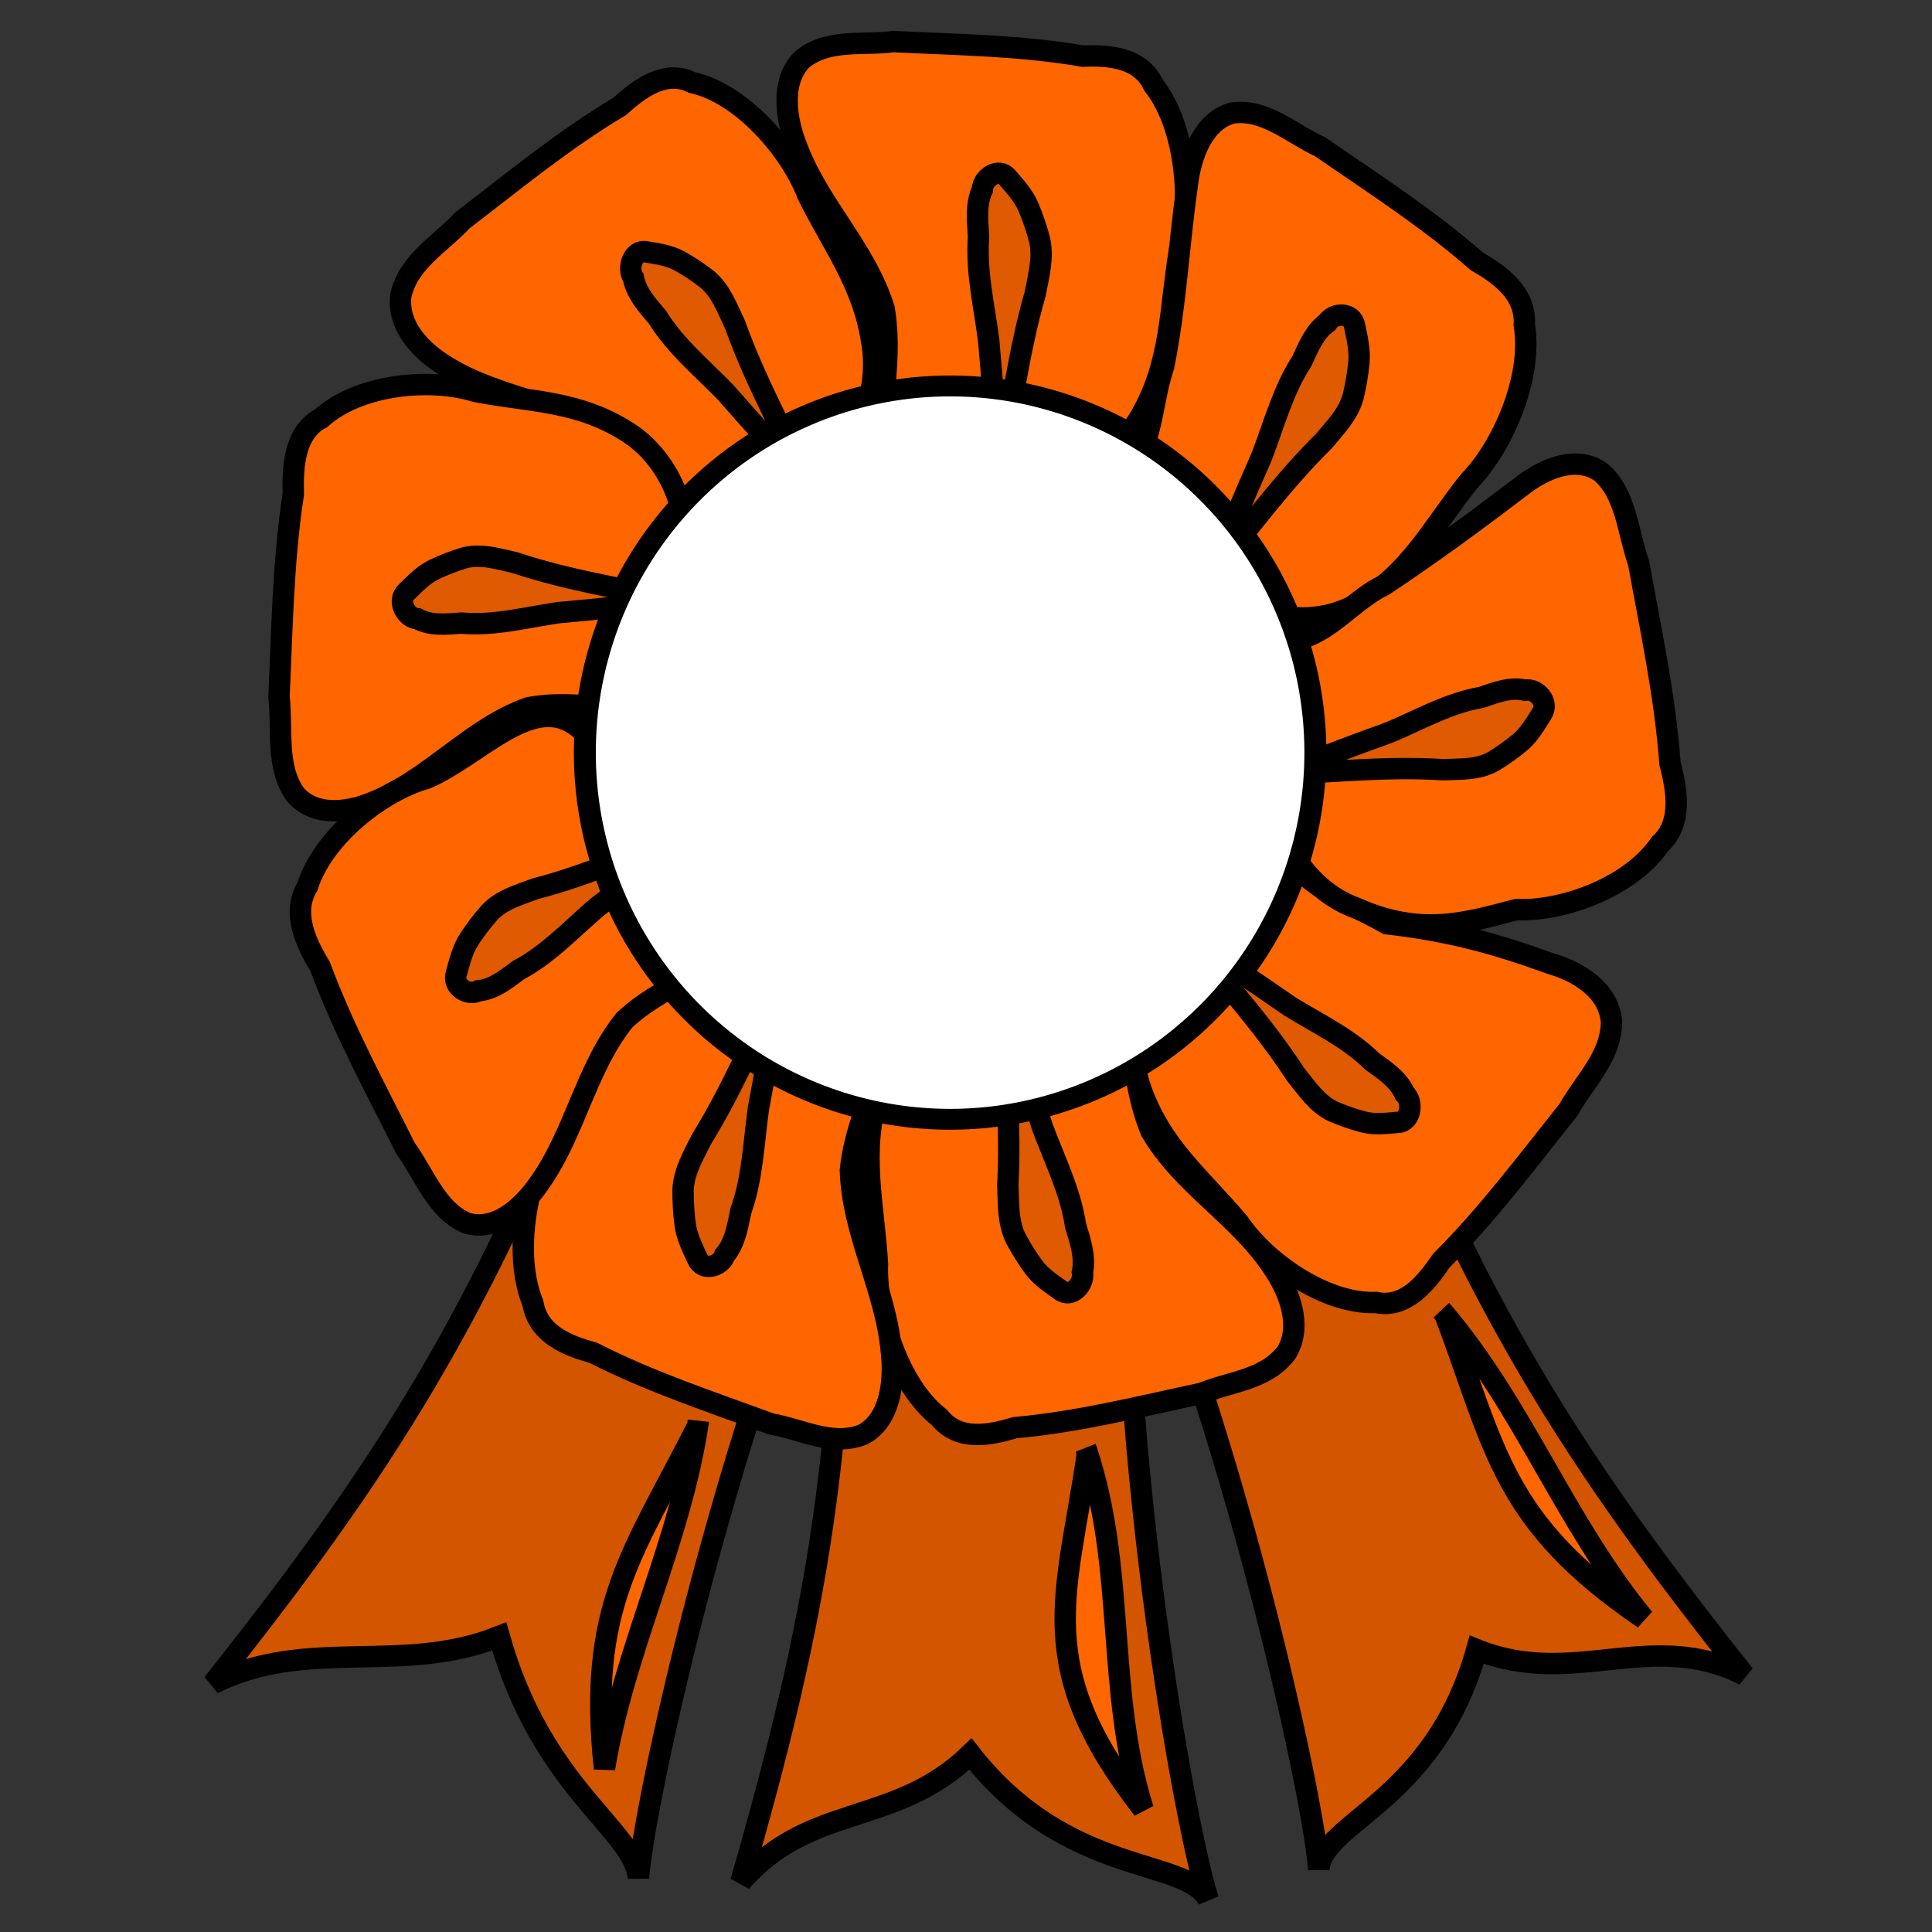 <?xml version="1.0" encoding="UTF-8" standalone="no"?>
<!-- Created with Inkscape (http://www.inkscape.org/) -->
<svg
   xmlns:dc="http://purl.org/dc/elements/1.1/"
   xmlns:cc="http://creativecommons.org/ns#"
   xmlns:rdf="http://www.w3.org/1999/02/22-rdf-syntax-ns#"
   xmlns:svg="http://www.w3.org/2000/svg"
   xmlns="http://www.w3.org/2000/svg"
   xmlns:sodipodi="http://sodipodi.sourceforge.net/DTD/sodipodi-0.dtd"
   xmlns:inkscape="http://www.inkscape.org/namespaces/inkscape"
   width="250"
   height="250"
   id="svg2"
   sodipodi:version="0.32"
   inkscape:version="0.46"
   sodipodi:docname="orangerosette.svg"
   inkscape:output_extension="org.inkscape.output.svg.inkscape"
   inkscape:export-filename="P:\pidgey2\data\images\orangerosette.png"
   inkscape:export-xdpi="92.160004"
   inkscape:export-ydpi="92.160004"
   version="1.0">
  <rect width="100%" height="100%" fill="#333333" stroke="none"/>
  <defs
     id="defs4">
    <inkscape:perspective
       sodipodi:type="inkscape:persp3d"
       inkscape:vp_x="0 : 125 : 1"
       inkscape:vp_y="0 : 1000 : 0"
       inkscape:vp_z="250 : 125 : 1"
       inkscape:persp3d-origin="125 : 83.333333 : 1"
       id="perspective3645" />
  </defs>
  <sodipodi:namedview
     id="base"
     pagecolor="#cb90ff"
     bordercolor="#666666"
     borderopacity="1.0"
     gridtolerance="10000"
     guidetolerance="10"
     objecttolerance="10"
     inkscape:pageopacity="0"
     inkscape:pageshadow="2"
     inkscape:zoom="1.7111984"
     inkscape:cx="55.715021"
     inkscape:cy="116.62439"
     inkscape:document-units="px"
     inkscape:current-layer="layer1"
     showgrid="false"
     inkscape:window-width="1424"
     inkscape:window-height="810"
     inkscape:window-x="199"
     inkscape:window-y="72" />
  <g
     inkscape:label="Layer 1"
     inkscape:groupmode="layer"
     id="layer1">
    <path
       style="opacity:1;fill:#d45500;fill-opacity:1;stroke:#000000;stroke-width:2.768;stroke-miterlimit:4;stroke-dasharray:none;stroke-opacity:1"
       d="M 109.157,144.189 C 110.053,186.222 105.606,209.747 95.868,243.508 C 104.802,233.202 115.793,236.461 125.576,226.973 C 138.168,243.061 153.514,240.291 156.353,245.82 C 152.754,234.629 142.872,175.935 146.614,142.39 C 141.582,143.81 114.007,142.259 109.157,144.189 z"
       id="path3306"
       sodipodi:nodetypes="cccccc"
       inkscape:transform-center-x="4.4490743"
       inkscape:transform-center-y="7.6847672" />
    <path
       style="opacity:1;fill:#d45500;fill-opacity:1;stroke:#000000;stroke-width:2.768;stroke-miterlimit:4;stroke-dasharray:none;stroke-opacity:1"
       d="M 77.604,131.056 C 62.45,170.272 49.392,190.34 27.548,217.862 C 39.729,211.727 51.944,216.809 64.6,211.753 C 70.129,231.421 82.088,236.806 82.611,242.999 C 83.537,231.28 96.715,173.237 112.931,143.634 C 107.738,143.034 82.824,131.115 77.604,131.056 z"
       id="path3304"
       sodipodi:nodetypes="cccccc" />
    <path
       style="opacity:1;fill:#d45500;fill-opacity:1;stroke:#000000;stroke-width:2.768;stroke-miterlimit:4;stroke-dasharray:none;stroke-opacity:1"
       d="M 175.658,129.942 C 190.812,169.159 203.87,189.226 225.714,216.748 C 213.533,210.613 203.745,218.527 191.088,213.471 C 185.56,233.138 171.175,235.692 170.651,241.885 C 169.725,230.167 156.547,172.123 140.331,142.52 C 145.524,141.921 170.439,130.001 175.658,129.942 z"
       id="path3274"
       sodipodi:nodetypes="cccccc" />
    <path
       style="fill:#ff6600;fill-opacity:1;stroke:#000000;stroke-width:2.768;stroke-miterlimit:4;stroke-dasharray:none;stroke-opacity:1"
       d="M 86.742,67.6 C 84.344,63.738 82.138,59.581 78.864,56.488 C 72.475,51.96 64.431,51.559 57.831,47.462 C 54.729,45.634 51.306,42.319 51.878,38.164 C 52.928,33.756 57.052,31.542 59.835,28.514 C 66.492,23.42 73,18.047 80.166,13.782 C 82.733,11.464 86.095,8.931 89.57,10.684 C 96.035,12.113 102.321,19.458 104.515,25.229 C 107.971,32.204 112.098,37.245 112.981,45.549 C 113.691,52.875 109.387,60.515 102.679,62.633 C 99.056,63.454 90.109,68.306 86.742,67.6 z"
       id="path3173"
       sodipodi:nodetypes="ccccccccccc" />
    <path
       style="fill:#d45500;fill-opacity:0.75;stroke:#000000;stroke-width:2.768;stroke-miterlimit:4;stroke-dasharray:none;stroke-opacity:1"
       d="M 93.878,50.757 C 90.853,47.637 87.439,44.859 85.09,41.073 C 83.817,39.557 82.36,38.016 81.953,35.945 C 81.089,34.658 81.974,32.231 83.619,32.588 C 85.07,32.842 86.578,33.032 87.916,33.762 C 89.157,34.45 90.35,35.244 91.482,36.12 C 93.273,37.592 94.117,39.914 95.108,42.003 C 100.397,56.715 110.583,69.785 93.878,50.757 z"
       id="path3175"
       sodipodi:nodetypes="cccccccc" />
    <path
       style="fill:#ff6600;fill-opacity:1;stroke:#000000;stroke-width:2.768;stroke-miterlimit:4;stroke-dasharray:none;stroke-opacity:1"
       d="M 114.186,53.911 C 114.532,49.289 115.198,44.561 114.412,39.963 C 112.005,32.176 105.915,26.537 103.093,18.949 C 101.71,15.459 100.935,10.588 103.784,7.701 C 107.155,4.932 111.675,5.921 115.611,5.383 C 123.785,5.784 132.003,5.868 140.099,7.258 C 143.456,7.136 147.561,7.37 149.28,11.047 C 153.536,16.449 154.235,26.383 152.626,32.371 C 151.315,40.14 151.646,46.834 147.545,53.945 C 143.872,60.173 136.077,63.329 129.581,60.554 C 126.26,58.802 116.425,56.694 114.186,53.911 z"
       id="path3192"
       sodipodi:nodetypes="ccccccccccc" />
    <path
       style="fill:#d45500;fill-opacity:0.75;stroke:#000000;stroke-width:2.768;stroke-miterlimit:4;stroke-dasharray:none;stroke-opacity:1"
       d="M 127.936,44.06 C 127.361,39.605 126.281,35.162 126.622,30.632 C 126.497,28.598 126.241,26.423 127.118,24.526 C 127.182,22.942 129.279,21.62 130.366,22.989 C 131.359,24.149 132.435,25.296 133.065,26.757 C 133.643,28.118 134.123,29.532 134.507,30.969 C 135.064,33.312 134.386,35.696 133.959,37.994 C 129.619,53.057 130.077,70.071 127.936,44.06 z"
       id="path3194"
       sodipodi:nodetypes="cccccccc" />
    <path
       style="fill:#ff6600;fill-opacity:1;stroke:#000000;stroke-width:2.768;stroke-miterlimit:4;stroke-dasharray:none;stroke-opacity:1"
       d="M 146.757,60.144 C 149.231,56.337 149.113,51.72 150.597,47.324 C 152.183,39.299 152.494,32.037 153.628,23.96 C 154.076,20.2 155.698,15.574 159.518,14.616 C 163.734,14.042 167.173,17.334 170.826,18.992 C 177.698,23.746 184.758,28.251 191.097,33.818 C 194.054,35.522 197.491,37.938 197.245,42.042 C 198.379,49.003 194.308,57.961 190.1,62.266 C 185.311,68.27 182.448,74.232 175.558,78.163 C 169.454,81.562 161.235,80.085 156.93,74.185 C 154.885,70.88 147.382,63.755 146.757,60.144 z"
       id="path3196"
       sodipodi:nodetypes="ccccccccccc"
       inkscape:transform-center-x="-6.4275431"
       inkscape:transform-center-y="3.7288001" />
    <path
       style="fill:#d45500;fill-opacity:0.75;stroke:#000000;stroke-width:2.768;stroke-miterlimit:4;stroke-dasharray:none;stroke-opacity:1"
       d="M 163.271,59.049 C 164.87,54.891 166.029,50.47 168.455,46.741 C 169.304,44.916 170.107,42.9 171.757,41.733 C 172.558,40.4 174.992,40.389 175.286,42.158 C 175.598,43.696 175.988,45.267 175.845,46.868 C 175.704,48.356 175.453,49.836 175.107,51.284 C 174.486,53.608 172.779,55.302 171.329,57.057 C 160.49,67.728 152.88,82.673 163.271,59.049 z"
       id="path3198"
       sodipodi:nodetypes="cccccccc"
       inkscape:transform-center-x="-2.3771101"
       inkscape:transform-center-y="10.524953" />
    <path
       style="fill:#ff6600;fill-opacity:1;stroke:#000000;stroke-width:2.768;stroke-miterlimit:4;stroke-dasharray:none;stroke-opacity:1"
       d="M 81.428,91.876 C 77.111,91.487 72.698,90.754 68.4,91.576 C 61.115,94.121 55.823,100.617 48.722,103.607 C 45.457,105.072 40.903,105.882 38.218,102.821 C 35.645,99.2 36.587,94.366 36.101,90.15 C 36.51,81.401 36.622,72.605 37.954,63.944 C 37.854,60.35 38.089,55.956 41.532,54.131 C 46.595,49.598 55.878,48.891 61.465,50.638 C 68.717,52.074 74.971,51.746 81.597,56.166 C 87.4,60.124 90.316,68.481 87.697,75.423 C 86.047,78.972 84.037,89.491 81.428,91.876 z"
       id="path3200"
       sodipodi:nodetypes="ccccccccccc"
       inkscape:transform-center-x="-3.2977129"
       inkscape:transform-center-y="-5.5431886" />
    <path
       style="fill:#d45500;fill-opacity:0.75;stroke:#000000;stroke-width:2.768;stroke-miterlimit:4;stroke-dasharray:none;stroke-opacity:1"
       d="M 72.282,79.277 C 68.119,79.874 63.963,81.011 59.733,80.628 C 57.833,80.754 55.799,81.018 54.031,80.072 C 52.552,79.997 51.326,77.746 52.609,76.589 C 53.697,75.53 54.773,74.383 56.14,73.715 C 57.414,73.101 58.736,72.594 60.081,72.189 C 62.271,71.602 64.495,72.338 66.64,72.805 C 80.694,77.513 96.589,77.092 72.282,79.277 z"
       id="path3202"
       sodipodi:nodetypes="cccccccc"
       inkscape:transform-center-x="-8.2416873"
       inkscape:transform-center-y="-7.9200719" />
    <path
       style="fill:#ff6600;fill-opacity:1;stroke:#000000;stroke-width:2.768;stroke-miterlimit:4;stroke-dasharray:none;stroke-opacity:1"
       d="M 168.096,112.552 C 171.287,115.688 175.61,117.373 179.479,119.538 C 187.555,120.458 193.494,122.091 200.669,124.699 C 204.089,125.679 208.153,128.021 208.527,132.202 C 208.493,136.75 204.984,139.957 202.958,143.609 C 197.634,150.261 192.516,157.145 186.512,163.122 C 184.537,166.03 181.839,169.351 178.073,168.539 C 171.477,168.808 163.731,163.287 160.311,158.245 C 155.396,152.359 150.262,148.521 147.548,140.685 C 145.221,133.754 147.692,125.233 153.732,121.458 C 157.066,119.733 164.669,112.73 168.096,112.552 z"
       id="path3204"
       sodipodi:nodetypes="ccccccccccc" />
    <path
       style="fill:#d45500;fill-opacity:0.75;stroke:#000000;stroke-width:2.768;stroke-miterlimit:4;stroke-dasharray:none;stroke-opacity:1"
       d="M 166.891,130.217 C 170.526,132.472 174.463,134.294 177.589,137.369 C 179.164,138.514 180.923,139.637 181.781,141.543 C 182.908,142.572 182.591,145.155 180.915,145.23 C 179.449,145.355 177.942,145.557 176.479,145.191 C 175.121,144.841 173.785,144.376 172.49,143.815 C 170.422,142.845 169.084,140.806 167.654,139.032 C 159.231,126.102 146.418,116.022 166.891,130.217 z"
       id="path3206"
       sodipodi:nodetypes="cccccccc" />
    <path
       style="fill:#ff6600;fill-opacity:1;stroke:#000000;stroke-width:2.768;stroke-miterlimit:4;stroke-dasharray:none;stroke-opacity:1"
       d="M 146.052,132.804 C 146.75,137.38 147.159,142.141 148.95,146.404 C 153.029,153.349 160.202,157.263 164.639,163.908 C 166.761,166.942 168.603,171.473 166.483,175.006 C 163.828,178.558 159.218,178.757 155.517,180.287 C 147.491,181.992 139.493,184.015 131.321,184.739 C 128.089,185.718 124.051,186.543 121.56,183.413 C 116.22,179.259 113.321,169.792 113.544,163.566 C 113.081,155.687 111.262,149.272 113.655,141.317 C 115.828,134.329 122.691,129.267 129.619,130.298 C 133.235,131.148 143.256,130.675 146.052,132.804 z"
       id="path3208"
       sodipodi:nodetypes="ccccccccccc" />
    <path
       style="fill:#d45500;fill-opacity:0.75;stroke:#000000;stroke-width:2.768;stroke-miterlimit:4;stroke-dasharray:none;stroke-opacity:1"
       d="M 134.903,145.891 C 136.458,150.069 138.499,154.107 139.181,158.592 C 139.758,160.535 140.492,162.582 140.065,164.648 C 140.357,166.202 138.616,168.023 137.255,166.972 C 136.031,166.1 134.73,165.262 133.792,164.006 C 132.926,162.832 132.144,161.582 131.45,160.285 C 130.386,158.153 130.511,155.665 130.412,153.324 C 131.259,137.587 127.01,121.185 134.903,145.891 z"
       id="path3210"
       sodipodi:nodetypes="cccccccc" />
    <path
       style="fill:#ff6600;fill-opacity:1;stroke:#000000;stroke-width:2.768;stroke-miterlimit:4;stroke-dasharray:none;stroke-opacity:1"
       d="M 113.935,138.13 C 112.384,142.46 110.497,146.793 110.038,151.441 C 110.293,159.64 114.648,166.89 115.353,175.023 C 115.758,178.788 115.218,183.695 111.723,185.604 C 107.758,187.241 103.683,184.926 99.765,184.252 C 92.03,181.396 84.168,178.831 76.769,175.05 C 73.516,174.152 69.64,172.687 68.961,168.639 C 66.303,162.171 68.254,152.43 71.377,147.172 C 74.684,140.116 76.132,133.594 81.943,128.013 C 87.109,123.149 95.419,122.477 100.919,127.103 C 103.643,129.788 112.521,134.784 113.935,138.13 z"
       id="path3212"
       sodipodi:nodetypes="ccccccccccc"
       inkscape:transform-center-x="7.636285"
       inkscape:transform-center-y="-3.6432526" />
    <path
       style="fill:#d45500;fill-opacity:0.75;stroke:#000000;stroke-width:2.768;stroke-miterlimit:4;stroke-dasharray:none;stroke-opacity:1"
       d="M 98.145,143.423 C 97.522,147.87 97.385,152.459 95.864,156.702 C 95.447,158.691 95.118,160.855 93.777,162.41 C 93.298,163.91 90.937,164.543 90.256,162.902 C 89.609,161.488 88.879,160.063 88.66,158.471 C 88.465,156.991 88.378,155.49 88.389,153.995 C 88.472,151.579 89.752,149.497 90.768,147.422 C 98.905,134.284 102.954,117.824 98.145,143.423 z"
       id="path3214"
       sodipodi:nodetypes="cccccccc"
       inkscape:transform-center-x="5.4384416"
       inkscape:transform-center-y="-9.8370447" />
    <path
       style="fill:#ff6600;fill-opacity:1;stroke:#000000;stroke-width:2.768;stroke-miterlimit:4;stroke-dasharray:none;stroke-opacity:1"
       d="M 167.636,82.774 C 171.915,82.045 175.113,77.609 179.102,75.709 C 185.606,71.372 190.544,67.727 196.769,63.005 C 199.612,60.746 203.852,58.792 207.144,61.077 C 210.452,63.933 210.618,68.869 212.032,72.837 C 213.591,81.436 215.448,90.006 216.091,98.757 C 216.992,102.221 217.746,106.547 214.811,109.201 C 210.909,114.899 202.054,117.964 196.239,117.699 C 189.947,119.309 184.029,121.317 175.455,117.489 C 168.937,115.133 164.237,107.766 165.228,100.354 C 166.037,96.486 165.637,85.758 167.636,82.774 z"
       id="path3216"
       sodipodi:nodetypes="ccccccccccc"
       inkscape:transform-center-x="0.56588796"
       inkscape:transform-center-y="4.2174874" />
    <path
       style="fill:#d45500;fill-opacity:0.75;stroke:#000000;stroke-width:2.768;stroke-miterlimit:4;stroke-dasharray:none;stroke-opacity:1"
       d="M 179.816,94.762 C 183.725,93.115 187.505,90.946 191.698,90.235 C 193.516,89.626 195.431,88.848 197.359,89.313 C 198.812,89.007 200.506,90.879 199.518,92.332 C 198.699,93.638 197.911,95.027 196.733,96.027 C 195.633,96.949 194.462,97.78 193.247,98.517 C 191.252,99.648 188.928,99.504 186.741,99.6 C 172.043,98.629 156.704,103.11 179.816,94.762 z"
       id="path3218"
       sodipodi:nodetypes="cccccccc"
       inkscape:transform-center-x="6.3279478"
       inkscape:transform-center-y="8.1073861" />
    <path
       style="fill:#ff6600;fill-opacity:1;stroke:#000000;stroke-width:2.768;stroke-miterlimit:4;stroke-dasharray:none;stroke-opacity:1"
       d="M 92.139,125.049 C 88.252,127.097 84.117,128.903 80.83,131.98 C 75.812,138.18 74.405,146.667 69.759,153.146 C 67.667,156.203 64.155,159.41 60.379,158.268 C 56.431,156.585 54.911,151.922 52.465,148.578 C 48.603,140.855 44.464,133.255 41.436,125.098 C 39.619,122.074 37.705,118.179 39.777,114.715 C 41.933,108.037 49.547,102.309 55.176,100.724 C 62.157,97.752 69.192,89.117 75.091,94.354 C 81.968,94.543 88.492,100.096 89.589,107.49 C 89.883,111.442 93.226,121.565 92.139,125.049 z"
       id="path3220"
       sodipodi:nodetypes="ccccccccccc"
       inkscape:transform-center-x="2.6218052"
       inkscape:transform-center-y="-3.9233626" />
    <path
       style="fill:#d45500;fill-opacity:0.75;stroke:#000000;stroke-width:2.768;stroke-miterlimit:4;stroke-dasharray:none;stroke-opacity:1"
       d="M 77.195,117.446 C 73.915,120.255 70.901,123.522 67.092,125.528 C 65.523,126.684 63.908,128.032 61.938,128.198 C 60.634,128.949 58.499,127.697 59.042,125.997 C 59.464,124.49 59.834,122.913 60.683,121.586 C 61.48,120.357 62.369,119.193 63.326,118.104 C 64.921,116.393 67.181,115.796 69.244,115.013 C 83.554,111.294 96.973,102.163 77.195,117.446 z"
       id="path3222"
       sodipodi:nodetypes="cccccccc"
       inkscape:transform-center-x="-3.4128111"
       inkscape:transform-center-y="-9.8214932" />
    <path
       sodipodi:type="arc"
       style="fill:#ffffff;fill-opacity:1;stroke:#000000;stroke-width:2.222;stroke-miterlimit:4;stroke-dasharray:none;stroke-opacity:1"
       id="path3262"
       sodipodi:cx="145.24794"
       sodipodi:cy="104.75207"
       sodipodi:rx="36.983471"
       sodipodi:ry="39.049587"
       d="M 182.231,104.752 A 36.983,39.05 0 1 1 108.264,104.752 A 36.983,39.05 0 1 1 182.231,104.752 z"
       transform="matrix(1.278,0,0,1.215,-62.683,-29.885)" />
    <path
       style="opacity:1;fill:#ff6600;fill-opacity:1;stroke:#000000;stroke-width:2.768;stroke-miterlimit:4;stroke-dasharray:none;stroke-opacity:1"
       d="M 90.367,183.888 C 88.081,199.459 80.77,213.349 78.222,228.836 C 75.967,207.822 81.973,200.94 90.241,184.576 C 90.305,184.352 90.35,184.121 90.367,183.888 z"
       id="path3308"
       sodipodi:nodetypes="cccc" />
    <path
       style="opacity:1;fill:#ff6600;fill-opacity:1;stroke:#000000;stroke-width:2.768;stroke-miterlimit:4;stroke-dasharray:none;stroke-opacity:1"
       d="M 140.507,187.406 C 145.75,202.806 143.086,218.68 147.918,234.109 C 133.407,215.488 138.046,206.658 140.705,188.097 C 140.673,187.863 140.61,187.63 140.507,187.406 z"
       id="path3317"
       sodipodi:nodetypes="cccc" />
    <path
       style="opacity:1;fill:#ff6600;fill-opacity:1;stroke:#000000;stroke-width:2.768;stroke-miterlimit:4;stroke-dasharray:none;stroke-opacity:1"
       d="M 186.547,169.578 C 197.088,181.889 202.441,196.983 212.713,209.443 C 194.388,196.991 193.566,187.654 186.995,170.142 C 186.867,169.94 186.719,169.749 186.547,169.578 z"
       id="path3319"
       sodipodi:nodetypes="cccc" />
  </g>
</svg>
